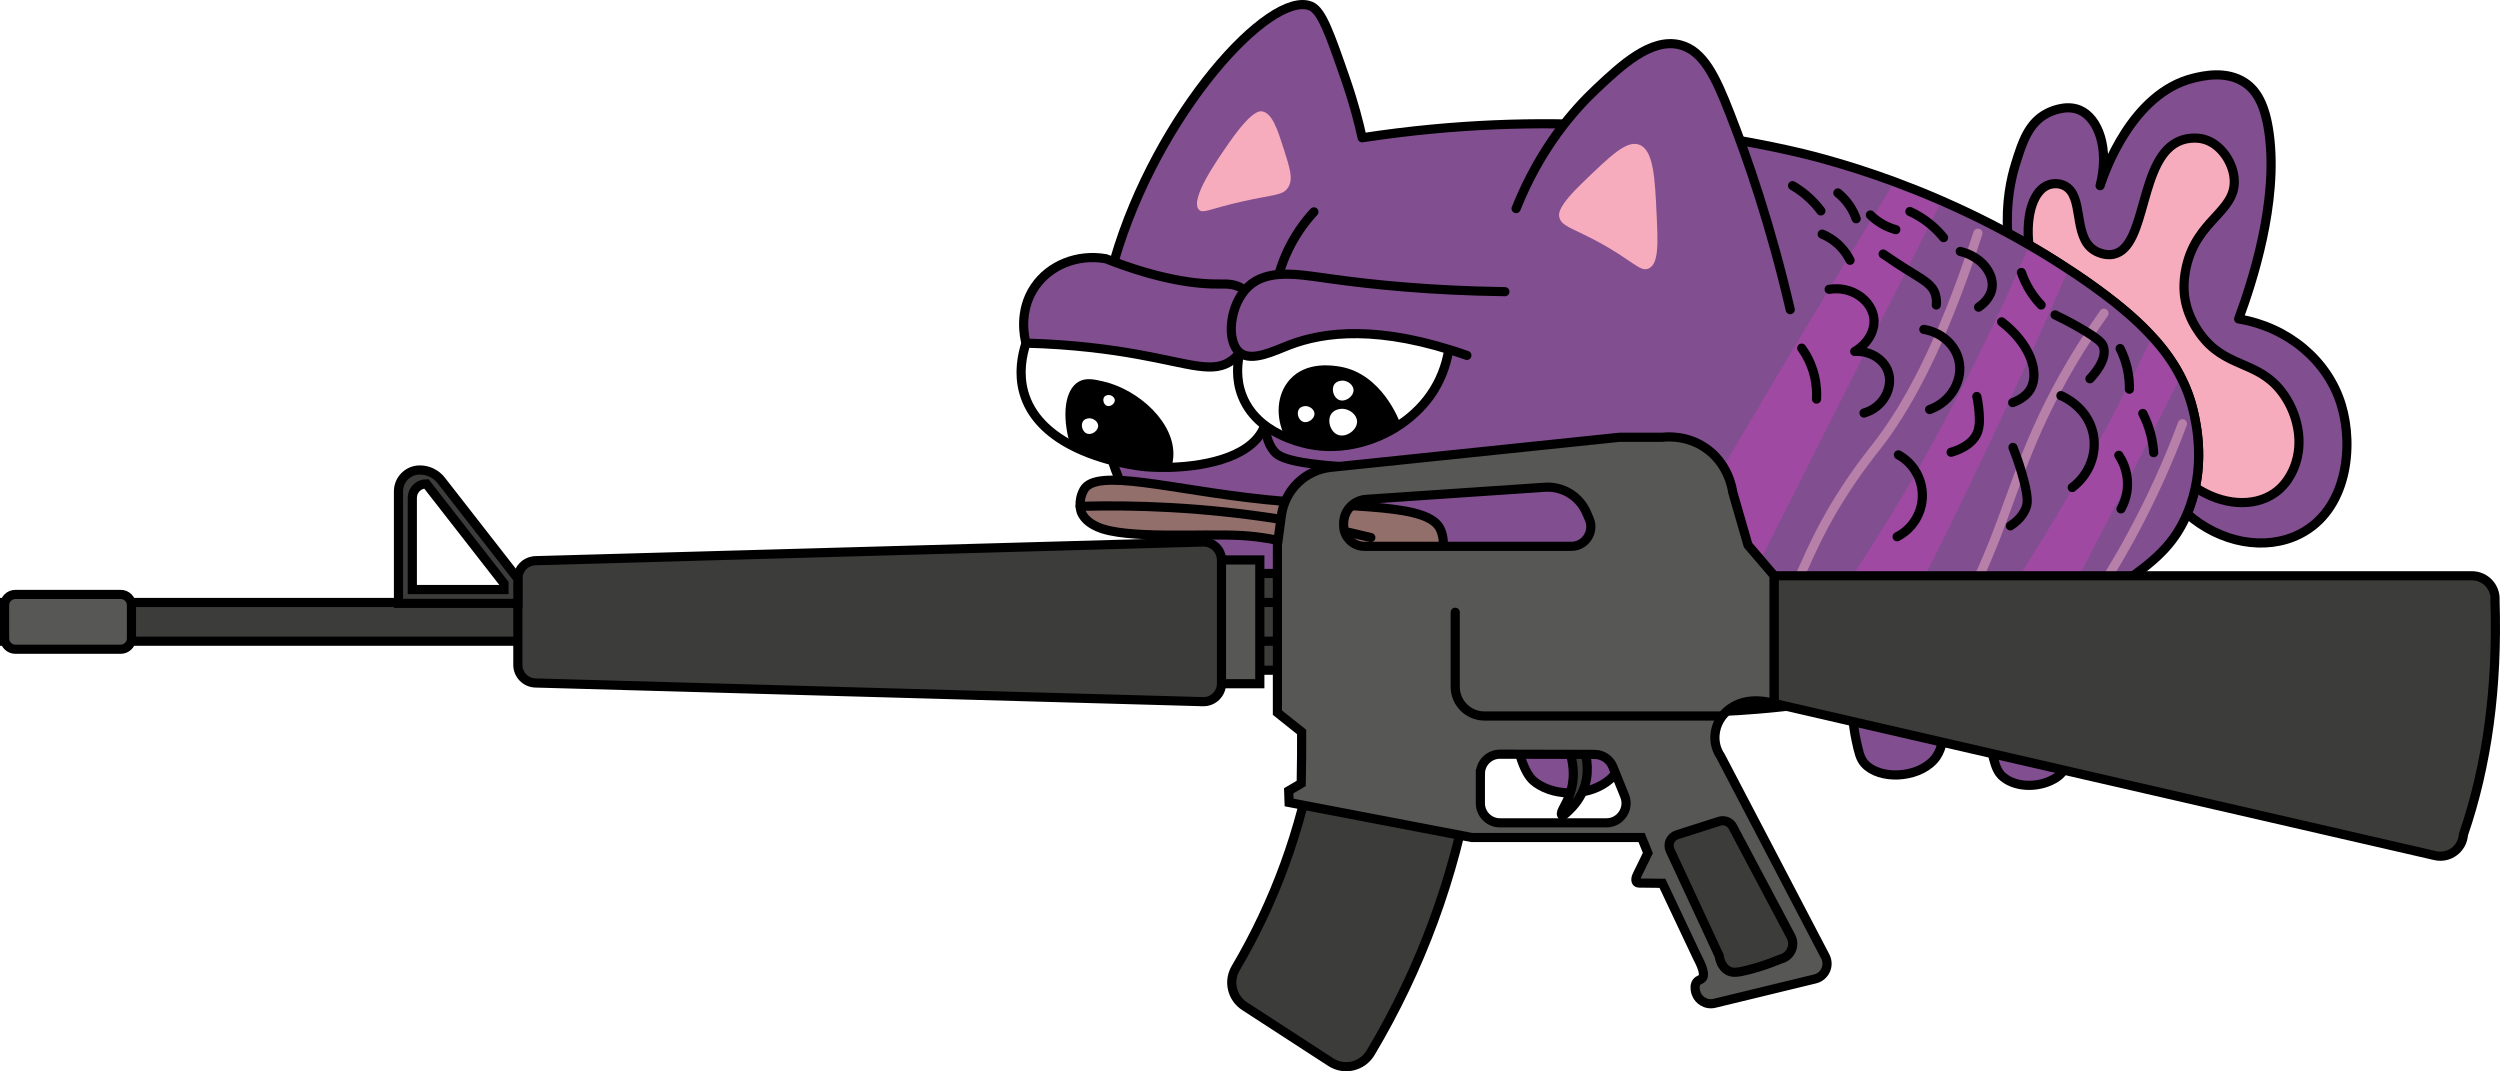 <?xml version="1.0" encoding="utf-8"?>
<!-- Generator: Adobe Illustrator 27.6.1, SVG Export Plug-In . SVG Version: 6.00 Build 0)  -->
<svg version="1.1" xmlns="http://www.w3.org/2000/svg" xmlns:xlink="http://www.w3.org/1999/xlink" x="0px" y="0px"
	 viewBox="0 0 272.791 116.893" style="enable-background:new 0 0 272.791 116.893;" xml:space="preserve">
<style type="text/css">
	.st0{fill:#814E90;stroke:#000000;stroke-linecap:round;stroke-linejoin:round;stroke-miterlimit:10;}
	.st1{fill:#FFFFFF;stroke:#000000;stroke-miterlimit:10;}
	.st2{fill:#FFFFFF;}
	.st3{fill:none;stroke:#000000;stroke-linecap:round;stroke-linejoin:round;stroke-miterlimit:10;}
	.st4{fill:#926F6B;stroke:#000000;stroke-linecap:round;stroke-linejoin:round;stroke-miterlimit:10;}
	.st5{fill:#1D0235;}
	.st6{fill:#E1DECB;}
	.st7{fill:#80386A;}
	.st8{fill:#3D0B30;}
	.st9{fill:#3B071E;}
	.st10{fill:#010103;}
	.st11{fill:#D94C90;}
	.st12{fill:#771F45;}
	.st13{fill:#19122B;stroke:#000000;stroke-linecap:round;stroke-linejoin:round;stroke-miterlimit:10;}
	.st14{fill:#3A2E59;stroke:#000000;stroke-linecap:round;stroke-linejoin:round;stroke-miterlimit:10;}
	.st15{fill:#E1DECB;stroke:#000000;stroke-linecap:round;stroke-linejoin:round;stroke-miterlimit:10;}
	.st16{fill:#3B071E;stroke:#000000;stroke-linecap:round;stroke-linejoin:round;stroke-miterlimit:10;}
	.st17{fill:#3C3C3B;stroke:#000000;stroke-miterlimit:10;}
	.st18{fill:#575756;stroke:#000000;stroke-miterlimit:10;}
	.st19{fill:#EEEEEE;stroke:#000000;stroke-miterlimit:10;}
	.st20{fill:#EEEEEE;stroke:#000000;stroke-linecap:round;stroke-linejoin:round;stroke-miterlimit:10;}
	.st21{fill:#CA2432;}
	.st22{fill:#871026;}
	.st23{fill:#FCC5BE;}
	.st24{fill:#F6ACBD;stroke:#000000;stroke-linecap:round;stroke-linejoin:round;stroke-miterlimit:10;}
	.st25{fill:#9F49A2;}
	.st26{fill:none;stroke:#B780A8;stroke-linecap:round;stroke-linejoin:round;stroke-miterlimit:10;}
	.st27{fill:#F6ACBD;}
	.st28{fill:#9789A3;stroke:#000000;stroke-linecap:round;stroke-linejoin:round;stroke-miterlimit:10;}
	.st29{fill:url(#SVGID_1_);stroke:#000000;stroke-linecap:round;stroke-linejoin:round;stroke-miterlimit:10;}
	.st30{fill:url(#SVGID_00000117651946087468120200000013298775375857905058_);}
	.st31{fill:url(#SVGID_00000048471337126050733680000018111334744332498589_);}
	.st32{fill:url(#SVGID_00000003086691862452441060000001149773451670949549_);}
	.st33{fill:url(#SVGID_00000139293518261583224320000016102808349937578409_);}
	.st34{fill:url(#SVGID_00000042695628572752431450000009013558654264985221_);}
	
		.st35{fill:url(#SVGID_00000136406900399879270880000002271624647932489606_);stroke:#000000;stroke-linecap:round;stroke-linejoin:round;stroke-miterlimit:10;}
	.st36{fill:url(#SVGID_00000095327000298492846620000016191531693057555873_);}
	.st37{fill:url(#SVGID_00000078035995185645375020000006963379712809909948_);}
	.st38{fill:url(#SVGID_00000106842729761320235280000011147780466690959807_);}
	.st39{fill:url(#SVGID_00000108289001451217125460000003725248907822054318_);}
	.st40{fill:url(#SVGID_00000008116072245043921960000016383919895021713053_);}
	
		.st41{fill:url(#SVGID_00000129194603666465605860000005994374914671038884_);stroke:#000000;stroke-linecap:round;stroke-linejoin:round;stroke-miterlimit:10;}
	.st42{fill:#0B0B0B;}
	.st43{fill:#010101;}
	.st44{fill:#151514;}
	.st45{fill:#1D1D1D;}
	.st46{fill:#1E1E1D;}
	.st47{fill:#141414;}
	.st48{fill:#0D0D0D;}
	.st49{fill:#3C3C3B;}
	.st50{fill:#333332;}
	.st51{fill:#292929;}
	.st52{fill:#242423;}
	.st53{fill:#0F0F0F;}
	.st54{fill:#323231;}
	.st55{fill:#4C4C4B;}
	.st56{fill:#4F4F4E;}
	.st57{fill:#363635;}
	.st58{fill:#575756;}
	.st59{fill:#0A0A0A;}
	.st60{fill:#101010;}
	.st61{fill:#0E0E0D;}
	.st62{fill:#545453;}
	.st63{fill:#393938;}
	.st64{fill:#050505;}
	.st65{fill:#030303;}
	.st66{fill:#202020;}
	.st67{fill:#373736;}
	.st68{fill:#303030;}
	.st69{fill:#2D2D2C;}
	.st70{fill:#252525;}
	.st71{fill:#212121;}
	.st72{fill:#1C1C1B;}
	.st73{fill:#161616;}
	.st74{fill:#070707;}
	.st75{fill:#2F2F2F;}
	.st76{fill:#8F8F8F;}
	.st77{fill:#1A1A19;}
	.st78{fill:#707070;}
	.st79{fill:#080808;}
	.st80{fill:#171717;}
	.st81{fill:#1B1B1B;}
	.st82{fill:#5F5F5F;}
	.st83{fill:#1C111F;}
	.st84{fill:#814E90;}
	.st85{fill:#693F75;}
	.st86{fill:#5F396A;}
	.st87{fill:#563460;}
	.st88{fill:#7D4B8B;}
	.st89{fill:#744681;}
	.st90{fill:#4D2E55;}
	.st91{fill:#4D2E56;}
	.st92{fill:#804D8E;}
	.st93{fill:#492C52;}
	.st94{fill:#412749;}
	.st95{fill:#6E437B;}
	.st96{fill:#774885;}
	.st97{fill:#6C4179;}
	.st98{fill:#402647;}
	.st99{fill:#341F3A;}
	.st100{fill:#030103;}
	.st101{fill:#43284A;}
	.st102{fill:#6C4178;}
	.st103{fill:#080408;}
	.st104{fill:#4B2D53;}
	.st105{fill:#6E427B;}
	.st106{fill:#7F4D8E;}
	.st107{fill:#392340;}
	.st108{fill:#565656;}
	.st109{fill:#673E73;}
	.st110{fill:#3E2545;}
	.st111{fill:#241528;}
	.st112{fill:#0F0910;}
	.st113{fill:#150D18;}
	.st114{fill:#1A1A1A;}
	.st115{fill:#492C51;}
	.st116{fill:#130B15;}
	.st117{fill:#3C2443;}
	.st118{fill:#100A12;}
	.st119{fill:#613A6C;}
	.st120{fill:#28182D;}
	.st121{fill:#1A0F1D;}
	.st122{fill:#7C4B8A;}
	.st123{fill:#4F4F4F;}
	.st124{fill:#7A4988;}
	.st125{fill:#040205;}
	.st126{fill:#4C2E55;}
	.st127{fill:#54335E;}
	.st128{fill:#482B50;}
	.st129{fill:#44294C;}
	.st130{fill:#7A4A88;}
	.st131{fill:#070407;}
	.st132{fill:#794987;}
	.st133{fill:#09050A;}
	.st134{fill:#72457F;}
	.st135{fill:#180E1B;}
	.st136{fill:#140C16;}
	.st137{fill:#603A6B;}
	.st138{fill:#7C4A8A;}
	.st139{fill:#2D1B32;}
	.st140{fill:#51315A;}
	.st141{fill:#6F437C;}
	.st142{fill:#0A060B;}
	.st143{fill:#6B4178;}
	.st144{fill:#7F4C8D;}
	.st145{fill:#70437D;}
	.st146{fill:#120A14;}
	.st147{fill:#655C6D;}
	.st148{fill:#683F75;}
	.st149{fill:#150C18;}
	.st150{fill:#633C6F;}
	.st151{fill:#5C3766;}
	.st152{fill:#784987;}
	.st153{fill:#3A2341;}
	.st154{fill:#784886;}
	.st155{fill:#110A12;}
	.st156{fill:#0B060C;}
	.st157{fill:#724580;}
	.st158{fill:#2F1C35;}
	.st159{fill:#110A13;}
	.st160{fill:#583563;}
	.st161{fill:#321E38;}
	.st162{fill:#593663;}
	.st163{fill:#4C2D54;}
	.st164{fill:#232323;}
	.st165{fill:#040305;}
	.st166{fill:#6D4279;}
	.st167{fill:#4A2D53;}
	.st168{fill:#573461;}
	.st169{fill:#764784;}
	.st170{fill:#52315C;}
	.st171{fill:#643C70;}
	.st172{fill:#010001;}
	.st173{fill:#8E8199;}
	.st174{fill:#160D19;}
	.st175{fill:#190F1C;}
	.st176{fill:#2E1C34;}
	.st177{fill:#1C1120;}
	.st178{fill:#5A3664;}
	.st179{fill:#1E1222;}
	.st180{fill:#5C3767;}
	.st181{fill:#7B4A89;}
	.st182{fill:#040204;}
	.st183{fill:#804D8F;}
	.st184{fill:#080409;}
	.st185{fill:#744682;}
	.st186{fill:#653D71;}
	.st187{fill:#5D3867;}
	.st188{fill:#503059;}
	.st189{fill:#9587A1;}
	.st190{fill:#1F1323;}
	.st191{fill:#7A4A89;}
	.st192{fill:#231527;}
	.st193{fill:#623B6D;}
	.st194{fill:#1F1222;}
	.st195{fill:#3D2544;}
	.st196{fill:#70447D;}
	.st197{fill:#734580;}
	.st198{fill:#241628;}
	.st199{fill:#42284A;}
	.st200{fill:#402747;}
	.st201{fill:#050205;}
	.st202{fill:#120B14;}
	.st203{fill:#311D36;}
	.st204{fill:#080509;}
	.st205{fill:#35203C;}
	.st206{fill:#653D70;}
	.st207{fill:#71447E;}
	.st208{fill:#28182C;}
	.st209{fill:#2C1B31;}
	.st210{fill:#6A3F76;}
	.st211{fill:#2C1A31;}
	.st212{fill:#0C070E;}
	.st213{fill:#412748;}
	.st214{fill:#211425;}
	.st215{fill:#683E74;}
	.st216{fill:#71447F;}
	.st217{fill:#583562;}
	.st218{fill:#1A101D;}
	.st219{fill:#54325E;}
	.st220{fill:#4E2F58;}
	.st221{fill:#7D4B8C;}
	.st222{fill:#593664;}
	.st223{fill:#7E4C8D;}
	.st224{fill:#663D72;}
	.st225{fill:#593563;}
	.st226{fill:#331F39;}
	.st227{fill:#754783;}
	.st228{fill:#36203C;}
	.st229{fill:#7E4C8C;}
	.st230{fill:#5B3765;}
	.st231{fill:#060306;}
	.st232{fill:#774784;}
	.st233{fill:#150C17;}
	.st234{fill:#050305;}
	.st235{fill:#9789A3;}
	.st236{fill:#877A92;}
	.st237{fill:#201323;}
	.st238{fill:#55335E;}
	.st239{fill:#623B6E;}
	.st240{fill:#734581;}
	.st241{fill:#3D2444;}
	.st242{fill:#55335F;}
	.st243{fill:#3B2342;}
	.st244{fill:#241629;}
	.st245{fill:#6D427A;}
	.st246{fill:#201324;}
	.st247{fill:#140C17;}
	.st248{fill:#1B101E;}
	.st249{fill:#151515;}
	.st250{fill:#4A2C53;}
	.st251{fill:#0D070E;}
	.st252{fill:#683F74;}
	.st253{fill:#2F1C34;}
	.st254{fill:#44294B;}
	.st255{fill:#0D080F;}
	.st256{fill:#070607;}
	.st257{fill:#060407;}
	.st258{fill:#784885;}
	.st259{fill:#3F2646;}
	.st260{fill:#5D3868;}
	.st261{fill:#251629;}
	.st262{fill:#53325C;}
	.st263{fill:#4F3058;}
	.st264{fill:#26172A;}
	.st265{fill:#311E37;}
	.st266{fill:#4B2D54;}
	.st267{fill:#27172B;}
	.st268{fill:#2E1B33;}
	.st269{fill:#100911;}
	.st270{fill:#1E1221;}
	.st271{fill:#070408;}
	.st272{fill:#38223F;}
	.st273{fill:#030203;}
	.st274{fill:#452A4D;}
	.st275{fill:#080609;}
	.st276{fill:#383838;}
	.st277{fill:#201D23;}
	.st278{fill:#301D36;}
	.st279{fill:#4F3059;}
	.st280{fill:#754682;}
	.st281{fill:#7B4A8A;}
	.st282{fill:#6B4077;}
	.st283{fill:#7B6F84;}
	.st284{fill:#0E080F;}
	.st285{fill:#38213E;}
	.st286{fill:#0E0810;}
	.st287{fill:#020102;}
	.st288{fill:#090809;}
	.st289{fill:#311D37;}
	.st290{fill:#0F0911;}
	.st291{fill:#525252;}
	.st292{fill:#CACACA;}
	.st293{fill:#27172C;}
	.st294{fill:#926F6B;}
	.st295{fill:#929292;}
	.st296{fill:#26172B;}
	.st297{fill:#DBDBDB;}
	.st298{fill:#050303;}
	.st299{fill:#5A5A5A;}
	.st300{fill:#693F76;}
	.st301{fill:#6A4077;}
	.st302{fill:#52315B;}
	.st303{fill:#6A4076;}
	.st304{fill:#3A2340;}
	.st305{fill:#633B6E;}
	.st306{fill:#664D4A;}
	.st307{fill:#9688A2;}
	.st308{fill:#36203D;}
	.st309{fill:#434343;}
	.st310{fill:#25162A;}
	.st311{fill:#846561;}
	.st312{fill:#E7E7E7;}
	.st313{fill:#29252C;}
	.st314{fill:#FDFDFD;}
	.st315{fill:#5D5D5D;}
	.st316{fill:#221526;}
	.st317{fill:#353535;}
	.st318{fill:#221426;}
	.st319{fill:#36213D;}
	.st320{fill:#7F615D;}
	.st321{fill:#BFBFBF;}
	.st322{fill:#6D5350;}
	.st323{fill:#644C49;}
	.st324{fill:#53325D;}
	.st325{fill:#B4B4B4;}
	.st326{fill:#131313;}
	.st327{fill:#191919;}
	.st328{fill:#343434;}
	.st329{fill:#FFCA53;}
	.st330{fill:#FFC649;}
	.st331{fill:#FFB920;}
	.st332{fill:#FFD883;}
	.st333{fill:#FFB003;}
	.st334{fill:#FFB613;}
	.st335{fill:#FFBD29;}
	.st336{fill:#FFB40F;}
	.st337{fill:#FFBC26;}
	.st338{fill:#FFB300;}
	.st339{fill:#FFB301;}
	.st340{fill:#FFB200;}
	.st341{fill:#FFB100;}
	.st342{fill:#FFC441;}
	.st343{fill:#FFB500;}
	.st344{fill:#FFB906;}
	.st345{fill:#FFB803;}
	.st346{fill:#FFB400;}
	.st347{fill:#FFC74A;}
	.st348{fill:#FFB000;}
	.st349{fill:#FFC648;}
	.st350{fill:#FFC136;}
	.st351{fill:#FFB600;}
	.st352{fill:#FFB801;}
	.st353{fill:#FFBF0B;}
	.st354{fill:#FFBA05;}
	.st355{fill:#FFD881;}
	.st356{fill:#FFB102;}
	.st357{fill:#FFCA54;}
	.st358{fill:#FFB715;}
	.st359{fill:#FFB900;}
	.st360{fill:#FFC50F;}
	.st361{fill:#FFC009;}
	.st362{fill:#FFCE60;}
	.st363{fill:#FFCC5A;}
	.st364{fill:#FFB208;}
	.st365{fill:#FFB410;}
	.st366{fill:#FFBB00;}
	.st367{fill:#FFCB16;}
	.st368{fill:#FFBA00;}
	.st369{fill:#FFBE00;}
	.st370{fill:#FFC002;}
	.st371{fill:#FFD21A;}
	.st372{fill:#FFBB23;}
	.st373{fill:#FFC000;}
	.st374{fill:#FFD116;}
	.st375{fill:#FFD81E;}
	.st376{fill:#FFAF00;}
	.st377{fill:#FFDE22;}
	.st378{fill:#FFD315;}
	.st379{fill:#FFC200;}
	.st380{fill:#FFC100;}
	.st381{fill:#FFBF00;}
	.st382{fill:#FFAD00;}
	.st383{fill:#FFBC00;}
	.st384{fill:#FFB700;}
	.st385{fill:#FFCC0E;}
	.st386{fill:#FFE327;}
	.st387{fill:#FFDB1F;}
	.st388{fill:#FFD61A;}
	.st389{fill:#FFD91D;}
	.st390{fill:#FFB41C;}
	.st391{fill:#FFAB00;}
	.st392{fill:#FFB800;}
	.st393{fill:#FFE62B;}
	.st394{fill:#FFE227;}
	.st395{fill:#FFDB1E;}
	.st396{fill:#FFC300;}
	.st397{fill:#FFA900;}
	.st398{fill:#FFEA2F;}
	.st399{fill:#FFDF23;}
	.st400{fill:#FFB31B;}
	.st401{fill:#FFA700;}
	.st402{fill:#FFDA1D;}
	.st403{fill:#FFED33;}
	.st404{fill:#FFC301;}
	.st405{fill:#FFA906;}
	.st406{fill:#FFA705;}
	.st407{fill:#FFA500;}
	.st408{fill:#FFDE21;}
	.st409{fill:#FFF136;}
	.st410{fill:#FFA300;}
	.st411{fill:#FFC400;}
	.st412{fill:#FFCA09;}
	.st413{fill:#FFF53B;}
	.st414{fill:#FFA100;}
	.st415{fill:#FFAE00;}
	.st416{fill:#FFF73E;}
	.st417{fill:#FFC45F;}
	.st418{fill:#FFA000;}
	.st419{fill:#FFC500;}
	.st420{fill:#FFFB41;}
	.st421{fill:#FFEB2E;}
	.st422{fill:#FFC601;}
	.st423{fill:#FFAB1F;}
	.st424{fill:#FF9D00;}
	.st425{fill:#FFA30E;}
	.st426{fill:#FFFE44;}
	.st427{fill:#FFF337;}
	.st428{fill:#FFF63B;}
	.st429{fill:#FFB53F;}
	.st430{fill:#FF9B00;}
	.st431{fill:#FFE223;}
	.st432{fill:#F8FF48;}
	.st433{fill:#FF9C03;}
	.st434{fill:#FFCB7B;}
	.st435{fill:#FF9900;}
	.st436{fill:#FFC46A;}
	.st437{fill:#FFC600;}
	.st438{fill:#FFC905;}
	.st439{fill:#F1FF4B;}
	.st440{fill:#FFFF45;}
	.st441{fill:#FFBD00;}
	.st442{fill:#FFB13C;}
	.st443{fill:#FF9800;}
	.st444{fill:#FFD28F;}
	.st445{fill:#FFC700;}
	.st446{fill:#EAFF4E;}
	.st447{fill:#EEFF4C;}
	.st448{fill:#FFCA04;}
	.st449{fill:#FF9600;}
	.st450{fill:#FFB954;}
	.st451{fill:#E2FF50;}
	.st452{fill:#FFC901;}
	.st453{fill:#E4FF4F;}
	.st454{fill:#FFF437;}
	.st455{fill:#FFC800;}
	.st456{fill:#FF9300;}
	.st457{fill:#DBFF53;}
	.st458{fill:#FFF83B;}
	.st459{fill:#FFCB04;}
	.st460{fill:#E9FF4D;}
	.st461{fill:#F3FF49;}
	.st462{fill:#FF9100;}
	.st463{fill:#FFC900;}
	.st464{fill:#D6FF55;}
	.st465{fill:#FFCB02;}
	.st466{fill:#FFE827;}
	.st467{fill:#FFC070;}
	.st468{fill:#FFA12A;}
	.st469{fill:#FF8E00;}
	.st470{fill:#FFCA00;}
	.st471{fill:#FFDD18;}
	.st472{fill:#CFFF58;}
	.st473{fill:#FF8F00;}
	.st474{fill:#FF8C00;}
	.st475{fill:#FFCB00;}
	.st476{fill:#FFD50D;}
	.st477{fill:#FFE21E;}
	.st478{fill:#CAFF5A;}
	.st479{fill:#CCFF58;}
	.st480{fill:#FFFE43;}
	.st481{fill:#FFAA00;}
	.st482{fill:#FF8900;}
	.st483{fill:#FFCD00;}
	.st484{fill:#FFE21B;}
	.st485{fill:#FFF838;}
	.st486{fill:#C2FF5C;}
	.st487{fill:#FF8700;}
	.st488{fill:#FF9A00;}
	.st489{fill:#FFCF00;}
	.st490{fill:#FFDD11;}
	.st491{fill:#BDFF5E;}
	.st492{fill:#FFCE00;}
	.st493{fill:#FF8F11;}
	.st494{fill:#FF8400;}
	.st495{fill:#BBFF5F;}
	.st496{fill:#FFD000;}
	.st497{fill:#FF8200;}
	.st498{fill:#FFEC26;}
	.st499{fill:#B6FF61;}
	.st500{fill:#FF8302;}
	.st501{fill:#FF7F00;}
	.st502{fill:#FFD400;}
	.st503{fill:#FF8A00;}
	.st504{fill:#D4FF52;}
	.st505{fill:#B1FF63;}
	.st506{fill:#E7FF49;}
	.st507{fill:#FF7D00;}
	.st508{fill:#FFD500;}
	.st509{fill:#CFFF54;}
	.st510{fill:#FFED23;}
	.st511{fill:#AFFF64;}
	.st512{fill:#FFE111;}
	.st513{fill:#FFC286;}
	.st514{fill:#FF8500;}
	.st515{fill:#FF8100;}
	.st516{fill:#FF9F44;}
	.st517{fill:#FF7B00;}
	.st518{fill:#FFD700;}
	.st519{fill:#FFD800;}
	.st520{fill:#FFAC00;}
	.st521{fill:#FF9000;}
	.st522{fill:#ADFF65;}
	.st523{fill:#FFF026;}
	.st524{fill:#FF9C3F;}
	.st525{fill:#FF7900;}
	.st526{fill:#FFD900;}
	.st527{fill:#AAFF66;}
	.st528{fill:#FFE513;}
	.st529{fill:#FF9331;}
	.st530{fill:#FF8B22;}
	.st531{fill:#FF7600;}
	.st532{fill:#FF7800;}
	.st533{fill:#FFD300;}
	.st534{fill:#FFDB00;}
	.st535{fill:#A8FF67;}
	.st536{fill:#FF7C00;}
	.st537{fill:#FFAC67;}
	.st538{fill:#FF7400;}
	.st539{fill:#FFDE00;}
	.st540{fill:#FFEF1F;}
	.st541{fill:#A9FF68;}
	.st542{fill:#FF7500;}
	.st543{fill:#FF7E17;}
	.st544{fill:#FF7200;}
	.st545{fill:#FFE000;}
	.st546{fill:#DDFF48;}
	.st547{fill:#FFFB2E;}
	.st548{fill:#E8FF42;}
	.st549{fill:#A6FF69;}
	.st550{fill:#B4FF62;}
	.st551{fill:#FF7000;}
	.st552{fill:#FFE400;}
	.st553{fill:#FFD200;}
	.st554{fill:#FF9645;}
	.st555{fill:#FF6D00;}
	.st556{fill:#FFA600;}
	.st557{fill:#FFAC6E;}
	.st558{fill:#FFA25D;}
	.st559{fill:#FF730A;}
	.st560{fill:#FFE900;}
	.st561{fill:#C6FF53;}
	.st562{fill:#A4FF6A;}
	.st563{fill:#FF760E;}
	.st564{fill:#FF9C00;}
	.st565{fill:#FFAA51;}
	.st566{fill:#FF6C00;}
	.st567{fill:#FF8000;}
	.st568{fill:#FFEB00;}
	.st569{fill:#FFEC00;}
	.st570{fill:#F2FF34;}
	.st571{fill:#FF7700;}
	.st572{fill:#FF7B09;}
	.st573{fill:#FF6A00;}
	.st574{fill:#FF6E08;}
	.st575{fill:#FF8600;}
	.st576{fill:#D2FF49;}
	.st577{fill:#FFF207;}
	.st578{fill:#FFEA00;}
	.st579{fill:#FF6800;}
	.st580{fill:#FFA15F;}
	.st581{fill:#FF7F28;}
	.st582{fill:#FFDF00;}
	.st583{fill:#FF6900;}
	.st584{fill:#FF7B24;}
	.st585{fill:#FF6500;}
	.st586{fill:#FFCC00;}
	.st587{fill:#FF7315;}
	.st588{fill:#FF6F00;}
	.st589{fill:#FF6E00;}
	.st590{fill:#FF5B04;}
	.st591{fill:#FF6400;}
	.st592{fill:#FF9700;}
	.st593{fill:#FF7116;}
	.st594{fill:#FF6200;}
	.st595{fill:#FF7925;}
	.st596{fill:#FF6E14;}
	.st597{fill:#FF9500;}
	.st598{fill:#FF9F00;}
	.st599{fill:#FF8846;}
	.st600{fill:#FFC74D;}
	.st601{fill:#FF6000;}
	.st602{fill:#FFD600;}
	.st603{fill:#FF6100;}
	.st604{fill:#FFE800;}
	.st605{fill:#FFA400;}
	.st606{fill:#FF5E00;}
	.st607{fill:#FF8800;}
	.st608{fill:#FFA800;}
	.st609{fill:#FF6A12;}
	.st610{fill:#FFDA00;}
	.st611{fill:#FF670E;}
	.st612{fill:#FF6C16;}
	.st613{fill:#FF8B00;}
	.st614{fill:#FF5C00;}
	.st615{fill:#FFE700;}
	.st616{fill:#FF6610;}
	.st617{fill:#FF7A00;}
	.st618{fill:#FF640E;}
	.st619{fill:#FF5B00;}
	.st620{fill:#FFD100;}
	.st621{fill:#FFE500;}
	.st622{fill:#FFAA7B;}
	.st623{fill:#FFA16D;}
	.st624{fill:#FF5900;}
	.st625{fill:#FF7327;}
	.st626{fill:#FFE600;}
	.st627{fill:#FFE200;}
	.st628{fill:#FF7930;}
	.st629{fill:#FF5800;}
	.st630{fill:#FF5700;}
	.st631{fill:#FF691A;}
	.st632{fill:#FF8A4C;}
	.st633{fill:#FF7C37;}
	.st634{fill:#FF4D00;}
	.st635{fill:#FF5600;}
	.st636{fill:#FF5500;}
	.st637{fill:#FF5300;}
	.st638{fill:#FF5C0D;}
	.st639{fill:#FF5403;}
	.st640{fill:#FF5200;}
	.st641{fill:#FFBD4D;}
	.st642{fill:#FF9E70;}
	.st643{fill:#FF5000;}
	.st644{fill:#FF5400;}
	.st645{fill:#FFE300;}
	.st646{fill:#FF5A0D;}
	.st647{fill:#FFB456;}
	.st648{fill:#FF4F00;}
	.st649{fill:#FF9A31;}
	.st650{fill:#FF9223;}
	.st651{fill:#FF4E00;}
	.st652{fill:#FF6300;}
	.st653{fill:#FF7300;}
	.st654{fill:#FFA255;}
	.st655{fill:#FF6623;}
	.st656{fill:#FF6E2E;}
	.st657{fill:#FF6700;}
	.st658{fill:#FF621F;}
	.st659{fill:#FF4C00;}
	.st660{fill:#FF4B00;}
	.st661{fill:#FF9F21;}
	.st662{fill:#FFA22A;}
	.st663{fill:#FF4A00;}
	.st664{fill:#FF956B;}
	.st665{fill:#FF6805;}
	.st666{fill:#FF6600;}
	.st667{fill:#FF4900;}
	.st668{fill:#FF5B19;}
	.st669{fill:#FFFEFE;}
	.st670{fill:#FFC84C;}
	.st671{fill:#FFDC8F;}
	.st672{fill:#FFBB09;}
	.st673{fill:#FFB001;}
	.st674{fill:#FFFCF6;}
	.st675{fill:#FFB313;}
	.st676{fill:#FFDC63;}
	.st677{fill:#FFC451;}
	.st678{fill:#FFAA0B;}
	.st679{fill:#FFD052;}
	.st680{fill:#FFD314;}
	.st681{fill:#FFA200;}
	.st682{fill:#FFE304;}
	.st683{fill:#FFEE24;}
	.st684{fill:#FFB234;}
	.st685{fill:#FFD371;}
	.st686{fill:#FFDCA6;}
	.st687{fill:#FFCC19;}
	.st688{fill:#FFBC56;}
	.st689{fill:#FFCD81;}
	.st690{fill:#FFD98B;}
	.st691{fill:#FFCB19;}
	.st692{fill:#FFB652;}
	.st693{fill:#FF9E1A;}
	.st694{fill:#FFE9C0;}
	.st695{fill:#FFFE00;}
	.st696{fill:#FFF800;}
	.st697{fill:#FFAF48;}
	.st698{fill:#FFF700;}
	.st699{fill:#FFFD00;}
	.st700{fill:#FFF0D6;}
	.st701{fill:#FFFEBA;}
	.st702{fill:#FFFEB5;}
	.st703{fill:#FFF5E9;}
	.st704{fill:#FF8D00;}
	.st705{fill:#FFFF00;}
	.st706{fill:#FFB12F;}
	.st707{fill:#FFFC00;}
	.st708{fill:#FFFB0B;}
	.st709{fill:#FFF600;}
	.st710{fill:#FFD07F;}
	.st711{fill:#FFD492;}
	.st712{fill:#FFFEF0;}
	.st713{fill:#FFFB00;}
	.st714{fill:#FFF900;}
	.st715{fill:#FFFA00;}
	.st716{fill:#FFF500;}
	.st717{fill:#FFA540;}
	.st718{fill:#FFFEF5;}
	.st719{fill:#FF9220;}
	.st720{fill:#FFA415;}
	.st721{fill:#FFFCC3;}
	.st722{fill:#FFF000;}
	.st723{fill:#FF9E3D;}
	.st724{fill:#FF9400;}
	.st725{fill:#FFEA21;}
	.st726{fill:#FFF200;}
	.st727{fill:#FFCC81;}
	.st728{fill:#FF9F1C;}
	.st729{fill:#FFF400;}
	.st730{fill:#FFEF00;}
	.st731{fill:#FF8A04;}
	.st732{fill:#FF8300;}
	.st733{fill:#FFF300;}
	.st734{fill:#FFE303;}
	.st735{fill:#FF5F00;}
	.st736{fill:#FF8304;}
	.st737{fill:#FFFAA9;}
	.st738{fill:#FFE840;}
	.st739{fill:#FFF100;}
	.st740{fill:#FFEE00;}
	.st741{fill:#FF7100;}
	.st742{fill:#FF7601;}
	.st743{fill:#FFDC00;}
	.st744{fill:#FF6B00;}
	.st745{fill:#FFE100;}
	.st746{fill:#FFA25C;}
	.st747{fill:#FFED00;}
	.st748{fill:#FF7E22;}
	.st749{fill:#FFD98E;}
	.st750{fill:#FF7002;}
	.st751{fill:#FFD088;}
	.st752{fill:#FF7B25;}
	.st753{fill:#FF7A28;}
	.st754{fill:#FF9011;}
	.st755{fill:#FFEAC2;}
	.st756{fill:#FFAE7A;}
	.st757{fill:#FF5D00;}
	.st758{fill:#FFC46D;}
	.st759{fill:#FF5A00;}
	.st760{fill:#FF6806;}
	.st761{fill:#FF5100;}
	.st762{fill:#FF5306;}
	.st763{fill:#FF5D1B;}
	.st764{fill:#8A6965;}
	.st765{fill:#020101;}
	.st766{fill:#1D0A16;}
	.st767{fill:#916E6A;}
	.st768{fill:#2D0F21;}
	.st769{fill:#280E1E;}
	.st770{fill:#240C1B;}
	.st771{fill:#483735;}
	.st772{fill:#331226;}
	.st773{fill:#2F1023;}
	.st774{fill:#2B0F20;}
	.st775{fill:#020001;}
	.st776{fill:#1D1615;}
	.st777{fill:#100C0C;}
	.st778{fill:#461834;}
	.st779{fill:#401630;}
	.st780{fill:#3C152D;}
	.st781{fill:#381329;}
	.st782{fill:#220B19;}
	.st783{fill:#584340;}
	.st784{fill:#7F605D;}
	.st785{fill:#4D1B39;}
	.st786{fill:#471935;}
	.st787{fill:#431731;}
	.st788{fill:#3E162E;}
	.st789{fill:#3A142B;}
	.st790{fill:#341227;}
	.st791{fill:#581F41;}
	.st792{fill:#531D3E;}
	.st793{fill:#4E1B3A;}
	.st794{fill:#491A36;}
	.st795{fill:#451833;}
	.st796{fill:#411730;}
	.st797{fill:#3B152C;}
	.st798{fill:#632249;}
	.st799{fill:#5E2146;}
	.st800{fill:#5A1F43;}
	.st801{fill:#541D3F;}
	.st802{fill:#501C3B;}
	.st803{fill:#4C1A38;}
	.st804{fill:#421731;}
	.st805{fill:#6B2650;}
	.st806{fill:#67244D;}
	.st807{fill:#632349;}
	.st808{fill:#5D2145;}
	.st809{fill:#591F42;}
	.st810{fill:#551E3F;}
	.st811{fill:#501C3C;}
	.st812{fill:#4B1A37;}
	.st813{fill:#762958;}
	.st814{fill:#722855;}
	.st815{fill:#6E2652;}
	.st816{fill:#6A254E;}
	.st817{fill:#64234A;}
	.st818{fill:#5F2147;}
	.st819{fill:#5B2044;}
	.st820{fill:#571E40;}
	.st821{fill:#511C3C;}
	.st822{fill:#4B3937;}
	.st823{fill:#7D2C5D;}
	.st824{fill:#792A5A;}
	.st825{fill:#742957;}
	.st826{fill:#702753;}
	.st827{fill:#6A254F;}
	.st828{fill:#66244C;}
	.st829{fill:#622249;}
	.st830{fill:#5E2145;}
	.st831{fill:#2B201F;}
	.st832{fill:#893066;}
	.st833{fill:#842E62;}
	.st834{fill:#7F2D5F;}
	.st835{fill:#7B2B5B;}
	.st836{fill:#772A58;}
	.st837{fill:#712854;}
	.st838{fill:#6D2651;}
	.st839{fill:#68254E;}
	.st840{fill:#120E0D;}
	.st841{fill:#92336D;}
	.st842{fill:#8D3168;}
	.st843{fill:#883065;}
	.st844{fill:#802D5F;}
	.st845{fill:#7A2B5B;}
	.st846{fill:#762957;}
	.st847{fill:#1B1414;}
	.st848{fill:#993672;}
	.st849{fill:#93346D;}
	.st850{fill:#8F326A;}
	.st851{fill:#8B3167;}
	.st852{fill:#862F64;}
	.st853{fill:#812D60;}
	.st854{fill:#7C2C5C;}
	.st855{fill:#782A59;}
	.st856{fill:#742856;}
	.st857{fill:#322624;}
	.st858{fill:#130F0E;}
	.st859{fill:#9A3672;}
	.st860{fill:#96346F;}
	.st861{fill:#91336C;}
	.st862{fill:#8D3169;}
	.st863{fill:#872F64;}
	.st864{fill:#832E61;}
	.st865{fill:#7F2C5E;}
	.st866{fill:#752957;}
	.st867{fill:#0E0A0A;}
	.st868{fill:#2D2221;}
	.st869{fill:#0A0307;}
	.st870{fill:#3F162F;}
	.st871{fill:#8B6966;}
	.st872{fill:#56413F;}
	.st873{fill:#0D0C0C;}
	.st874{fill:#2E2321;}
	.st875{fill:#110D0D;}
	.st876{fill:#372A28;}
	.st877{fill:#886763;}
	.st878{fill:#EEEEEE;}
	.st879{fill:#CC2E3B;}
	.st880{fill:#983346;}
	.st881{fill:#DD757E;}
	.st882{fill:#575757;}
	.st883{fill:#CE3440;}
	.st884{fill:#7E7E7E;}
	.st885{fill:#DFDFDF;}
	.st886{fill:#B7707E;}
	.st887{fill:#C42230;}
	.st888{fill:#CF3440;}
	.st889{fill:#555555;}
	.st890{fill:#D03D4A;}
	.st891{fill:#F09F9D;}
	.st892{fill:#EDEDED;}
	.st893{fill:#981529;}
	.st894{fill:#CB2735;}
	.st895{fill:#EAA9AE;}
	.st896{fill:#8D8D8D;}
	.st897{fill:#B91F2F;}
	.st898{fill:#DA5B62;}
	.st899{fill:#CD323F;}
	.st900{fill:#A9A9A9;}
	.st901{fill:#991529;}
	.st902{fill:#4A4A4A;}
	.st903{fill:#973043;}
	.st904{fill:#BD202F;}
	.st905{fill:#0C0C0C;}
	.st906{fill:#912539;}
	.st907{fill:#C92331;}
	.st908{fill:#C22130;}
	.st909{fill:#1C1C1C;}
	.st910{fill:#F8F8F8;}
	.st911{fill:#B97582;}
	.st912{fill:#8E1227;}
	.st913{fill:#A6192B;}
	.st914{fill:#B31D2D;}
	.st915{fill:#C45C69;}
	.st916{fill:#E08289;}
	.st917{fill:#373737;}
	.st918{fill:#A0A0A0;}
	.st919{fill:#E9E9E9;}
	.st920{fill:#959595;}
	.st921{fill:#D75E69;}
	.st922{fill:#414141;}
	.st923{fill:#6F6F6F;}
	.st924{fill:#242424;}
	.st925{fill:#BABABA;}
	.st926{fill:#8B8B8B;}
	.st927{fill:#505050;}
	.st928{fill:#606060;}
	.st929{fill:#222222;}
	.st930{fill:#909090;}
	.st931{fill:#29182E;}
	.st932{fill:#B5B5B5;}
	.st933{fill:#E4E4E4;}
	.st934{fill:#888888;}
	.st935{fill:#C0C0C0;}
	.st936{fill:#C6C6C6;}
	.st937{fill:#29192E;}
	.st938{fill:#DADADA;}
	.st939{fill:#C3C3C3;}
	.st940{fill:#9B9B9B;}
	.st941{fill:#060507;}
	.st942{fill:#3D2545;}
	.st943{fill:#060307;}
	.st944{fill:#020202;}
	.st945{fill:#090909;}
	.st946{fill:#A6A6A6;}
	.st947{fill:#D9626C;}
	.st948{fill:#E49299;}
	.st949{fill:#404040;}
	.st950{fill:#A3A3A3;}
	.st951{fill:#E38C93;}
	.st952{fill:#D24753;}
	.st953{fill:#444444;}
	.st954{fill:#472B4F;}
	.st955{fill:#794988;}
	.st956{fill:#D75A65;}
	.st957{fill:#3A0A0E;}
	.st958{fill:#170E1A;}
	.st959{fill:#754683;}
	.st960{fill:#FDDCD8;}
	.st961{fill:#F6B2AE;}
	.st962{fill:#301C35;}
	.st963{fill:#51315B;}
	.st964{fill:#CB2936;}
	.st965{fill:#CA2533;}
	.st966{fill:#9B1529;}
	.st967{fill:#462A4F;}
	.st968{fill:#E27478;}
	.st969{fill:#35203B;}
	.st970{fill:#CD303E;}
	.st971{fill:#9B1629;}
	.st972{fill:#901227;}
	.st973{fill:#CA2735;}
	.st974{fill:#794986;}
	.st975{fill:#160D18;}
	.st976{fill:#E16F73;}
	.st977{fill:#CD313D;}
	.st978{fill:#A54B5C;}
	.st979{fill:#2B1A30;}
	.st980{fill:#170D19;}
	.st981{fill:#170E19;}
	.st982{fill:#B71E2E;}
	.st983{fill:#AD5C6B;}
	.st984{fill:#8F1E32;}
	.st985{fill:#9F172A;}
	.st986{fill:#AA1A2B;}
	.st987{fill:#A8192C;}
	.st988{fill:#331E39;}
	.st989{fill:#B61E2E;}
	.st990{fill:#B36977;}
	.st991{fill:#931328;}
	.st992{fill:#C72331;}
	.st993{fill:#A2182A;}
	.st994{fill:#C02130;}
	.st995{fill:#CC9AA4;}
	.st996{fill:#BC7B87;}
	.st997{fill:#4F2F58;}
	.st998{fill:#080608;}
	.st999{fill:#0E0E0E;}
	.st1000{fill:#6C6C6C;}
	.st1001{fill:#0C070D;}
	.st1002{fill:#484848;}
	.st1003{fill:#121212;}
	.st1004{fill:#E5949B;}
	.st1005{fill:#D5535E;}
	.st1006{fill:#921A24;}
	.st1007{fill:#272727;}
	.st1008{fill:#8E1E32;}
	.st1009{fill:#787878;}
	.st1010{fill:#B46A77;}
	.st1011{fill:#A0172A;}
	.st1012{fill:#8A1126;}
	.st1013{fill:#AF1C2D;}
	.st1014{fill:#848484;}
	.st1015{fill:#9E162A;}
	.st1016{fill:#EE9A98;}
	.st1017{fill:#F9F9F9;}
	.st1018{fill:#D23E49;}
	.st1019{fill:#F0A19F;}
	.st1020{fill:#896864;}
	.st1021{fill:#D13D47;}
	.st1022{fill:#060504;}
	.st1023{fill:#F6F6F6;}
	.st1024{fill:#DF6A6F;}
	.st1025{fill:#0A050B;}
	.st1026{fill:#EA9A9C;}
	.st1027{fill:#FDEAE7;}
	.st1028{fill:#89152B;}
	.st1029{fill:#DD6166;}
	.st1030{fill:#FDEAE8;}
	.st1031{fill:#951428;}
	.st1032{fill:#D9646E;}
	.st1033{fill:#313131;}
	.st1034{fill:#37213E;}
	.st1035{fill:#A4727E;}
	.st1036{fill:#F5ABBC;}
	.st1037{fill:#36262A;}
	.st1038{fill:#DD9AA9;}
	.st1039{fill:#2B1E21;}
	.st1040{fill:#9A6B76;}
	.st1041{fill:#050405;}
	.st1042{fill:#B47E8A;}
	.st1043{fill:#392240;}
	.st1044{fill:#5E3869;}
	.st1045{fill:#442F34;}
	.st1046{fill:#E8A2B2;}
	.st1047{fill:#3A282C;}
	.st1048{fill:#3F2C30;}
	.st1049{fill:#0F0B0C;}
	.st1050{fill:#402D31;}
	.st1051{fill:#BB838F;}
	.st1052{fill:#A16B9E;}
	.st1053{fill:#956098;}
	.st1054{fill:#8B5794;}
	.st1055{fill:#A06B9D;}
	.st1056{fill:#341F39;}
	.st1057{fill:#864B91;}
	.st1058{fill:#8A5694;}
	.st1059{fill:#9B669C;}
	.st1060{fill:#884C94;}
	.st1061{fill:#6A306C;}
	.st1062{fill:#8C4B97;}
	.st1063{fill:#B27BA6;}
	.st1064{fill:#140E0F;}
	.st1065{fill:#F1A8B9;}
	.st1066{fill:#9D49A1;}
	.st1067{fill:#824D90;}
	.st1068{fill:#5A3665;}
	.st1069{fill:#8F5B96;}
	.st1070{fill:#814D90;}
	.st1071{fill:#6D4179;}
	.st1072{fill:#AD77A3;}
	.st1073{fill:#723C7A;}
	.st1074{fill:#854D92;}
	.st1075{fill:#B37DA6;}
	.st1076{fill:#9E49A1;}
	.st1077{fill:#8C4B96;}
	.st1078{fill:#935E98;}
	.st1079{fill:#9E699C;}
	.st1080{fill:#331734;}
	.st1081{fill:#9C49A0;}
	.st1082{fill:#9B49A0;}
	.st1083{fill:#853D87;}
	.st1084{fill:#915C97;}
	.st1085{fill:#9A499F;}
	.st1086{fill:#99649A;}
	.st1087{fill:#98649A;}
	.st1088{fill:#844D91;}
	.st1089{fill:#070307;}
	.st1090{fill:#864C93;}
	.st1091{fill:#B079A4;}
	.st1092{fill:#855292;}
	.st1093{fill:#AF79A4;}
	.st1094{fill:#895593;}
	.st1095{fill:#824F90;}
	.st1096{fill:#AF78A4;}
	.st1097{fill:#AA74A2;}
	.st1098{fill:#864D93;}
	.st1099{fill:#9E48A1;}
	.st1100{fill:#98469B;}
	.st1101{fill:#824D91;}
	.st1102{fill:#8E4B98;}
	.st1103{fill:#956099;}
	.st1104{fill:#834D91;}
	.st1105{fill:#B37CA6;}
	.st1106{fill:#9C479F;}
	.st1107{fill:#9B499F;}
	.st1108{fill:#B47DA6;}
	.st1109{fill:#301631;}
	.st1110{fill:#251126;}
	.st1111{fill:#AD76A3;}
	.st1112{fill:#AB75A2;}
	.st1113{fill:#040304;}
	.st1114{fill:#9D49A0;}
	.st1115{fill:#9C679C;}
	.st1116{fill:#905C97;}
	.st1117{fill:#8D4B97;}
	.st1118{fill:#8B4B95;}
	.st1119{fill:#885492;}
	.st1120{fill:#D18EAE;}
	.st1121{fill:#885392;}
	.st1122{fill:#975F98;}
	.st1123{fill:#965F98;}
	.st1124{fill:#734681;}
	.st1125{fill:#D3D3D3;}
	.st1126{fill:#654D4A;}
	.st1127{fill:#545454;}
	.st1128{fill:#674E4B;}
	.st1129{fill:#2D1B33;}
	.st1130{fill:#F0F0F0;}
	.st1131{fill:#5E3969;}
	.st1132{fill:#3B3B3B;}
	.st1133{fill:#878787;}
	.st1134{fill:#3E2546;}
	.st1135{fill:#C887AB;}
	.st1136{fill:#FBFBFB;}
	.st1137{fill:#835091;}
	.st1138{fill:#E9A1B8;}
	.st1139{fill:#856561;}
	.st1140{fill:#9E9E9E;}
	.st1141{fill:#DCDCDC;}
	.st1142{fill:#818181;}
	.st1143{fill:#6B6B6B;}
	.st1144{fill:#D4D4D4;}
	.st1145{fill:#A1A1A1;}
	.st1146{fill:#969696;}
	.st1147{fill:#2B2B2B;}
	.st1148{fill:#43284B;}
	.st1149{fill:#3E2646;}
	.st1150{fill:#422749;}
	.st1151{fill:#472A4F;}
	.st1152{fill:#5C3867;}
	.st1153{fill:#39223F;}
	.st1154{fill:#4D4D4D;}
	.st1155{fill:#563360;}
	.st1156{fill:#633C6E;}
	.st1157{fill:#0B070C;}
	.st1158{fill:#38223E;}
	.st1159{fill:#402748;}
	.st1160{fill:#44294D;}
	.st1161{fill:#3B2442;}
	.st1162{fill:#72447F;}
	.st1163{fill:#535353;}
	.st1164{fill:#4D2F57;}
	.st1165{fill:#3F2647;}
	.st1166{fill:#784986;}
	.st1167{fill:#4E2F57;}
	.st1168{fill:#060506;}
	.st1169{fill:#663E72;}
	.st1170{fill:#301D35;}
	.st1171{fill:#1D1120;}
	.st1172{fill:#262626;}
	.st1173{fill:#181818;}
	.st1174{fill:#4A2C52;}
	.st1175{fill:#F5F5F5;}
	.st1176{fill:#949494;}
	.st1177{fill:#C9C9C9;}
	.st1178{fill:#603A6C;}
	.st1179{fill:#E1E1E1;}
	.st1180{fill:#1F1F1F;}
	.st1181{fill:#643D70;}
	.st1182{fill:#FEFEFE;}
	.st1183{fill:#3C2444;}
	.st1184{fill:#29182D;}
	.st1185{fill:#50305A;}
	.st1186{fill:#5C5C5C;}
	.st1187{fill:#585858;}
	.st1188{fill:#3A2240;}
	.st1189{fill:#B6B6B6;}
	.st1190{fill:#0C0B0D;}
	.st1191{fill:#3C2442;}
	.st1192{fill:#111111;}
	.st1193{fill:#FCFCFC;}
	.st1194{fill:#876662;}
	.st1195{fill:#AFAFAF;}
	.st1196{fill:#E2E2E2;}
	.st1197{fill:#080708;}
	.st1198{fill:#120209;}
	.st1199{fill:#34061A;}
	.st1200{fill:#1B030E;}
	.st1201{fill:#2C2C2C;}
	.st1202{fill:#110C1E;}
	.st1203{fill:#010102;}
	.st1204{fill:#0A0711;}
	.st1205{fill:#120D20;}
	.st1206{fill:#0B0A0B;}
	.st1207{fill:#140E22;}
	.st1208{fill:#0C0916;}
	.st1209{fill:#0A0712;}
	.st1210{fill:#060606;}
	.st1211{fill:#161026;}
	.st1212{fill:#39061D;}
	.st1213{fill:#38061C;}
	.st1214{fill:#36061B;}
	.st1215{fill:#130E21;}
	.st1216{fill:#161027;}
	.st1217{fill:#18112A;}
	.st1218{fill:#181129;}
	.st1219{fill:#07050D;}
	.st1220{fill:#0D0917;}
	.st1221{fill:#020103;}
	.st1222{fill:#020203;}
	.st1223{fill:#160F26;}
	.st1224{fill:#100C1C;}
	.st1225{fill:#0A0810;}
	.st1226{fill:#050309;}
	.st1227{fill:#19122B;}
	.st1228{fill:#150F24;}
	.st1229{fill:#100B1C;}
	.st1230{fill:#090710;}
	.st1231{fill:#160F25;}
	.st1232{fill:#140E23;}
	.st1233{fill:#292140;}
	.st1234{fill:#0A0713;}
	.st1235{fill:#3B3A35;}
	.st1236{fill:#A5A295;}
	.st1237{fill:#040404;}
	.st1238{fill:#150F25;}
	.st1239{fill:#0E0A19;}
	.st1240{fill:#06040B;}
	.st1241{fill:#211A32;}
	.st1242{fill:#2B2B27;}
	.st1243{fill:#A9A799;}
	.st1244{fill:#171129;}
	.st1245{fill:#130D21;}
	.st1246{fill:#030206;}
	.st1247{fill:#140F1F;}
	.st1248{fill:#020204;}
	.st1249{fill:#362A53;}
	.st1250{fill:#0F0B1B;}
	.st1251{fill:#605F57;}
	.st1252{fill:#D9D6C4;}
	.st1253{fill:#A9A798;}
	.st1254{fill:#171128;}
	.st1255{fill:#000001;}
	.st1256{fill:#3A2E59;}
	.st1257{fill:#2E2446;}
	.st1258{fill:#DBD8C6;}
	.st1259{fill:#C8C5B4;}
	.st1260{fill:#100B1B;}
	.st1261{fill:#030205;}
	.st1262{fill:#33284E;}
	.st1263{fill:#2D2446;}
	.st1264{fill:#60213F;}
	.st1265{fill:#D95694;}
	.st1266{fill:#DEB0B8;}
	.st1267{fill:#BFBDAC;}
	.st1268{fill:#050504;}
	.st1269{fill:#392D58;}
	.st1270{fill:#372C55;}
	.st1271{fill:#352A51;}
	.st1272{fill:#241C37;}
	.st1273{fill:#DA679B;}
	.st1274{fill:#DB80A5;}
	.st1275{fill:#D95292;}
	.st1276{fill:#DB7DA4;}
	.st1277{fill:#06050A;}
	.st1278{fill:#D54A8D;}
	.st1279{fill:#A23266;}
	.st1280{fill:#7B2148;}
	.st1281{fill:#A7356A;}
	.st1282{fill:#E0D8C8;}
	.st1283{fill:#1B1529;}
	.st1284{fill:#807E75;}
	.st1285{fill:#DD99AF;}
	.st1286{fill:#31282B;}
	.st1287{fill:#060206;}
	.st1288{fill:#040307;}
	.st1289{fill:#BCB9AA;}
	.st1290{fill:#8F8D82;}
	.st1291{fill:#DB83A6;}
	.st1292{fill:#DDA4B3;}
	.st1293{fill:#382C56;}
	.st1294{fill:#DEDBC8;}
	.st1295{fill:#A19E91;}
	.st1296{fill:#362B53;}
	.st1297{fill:#382C55;}
	.st1298{fill:#221B35;}
	.st1299{fill:#0E0B15;}
	.st1300{fill:#0E0918;}
	.st1301{fill:#4E4D48;}
	.st1302{fill:#727168;}
	.st1303{fill:#2A2927;}
	.st1304{fill:#4D4C47;}
	.st1305{fill:#353430;}
	.st1306{fill:#2A2140;}
	.st1307{fill:#130D20;}
	.st1308{fill:#282828;}
	.st1309{fill:#362B54;}
	.st1310{fill:#0C0915;}
	.st1311{fill:#D0CDBB;}
	.st1312{fill:#0B0B0C;}
	.st1313{fill:#2B2242;}
	.st1314{fill:#08060C;}
	.st1315{fill:#020104;}
	.st1316{fill:#07050C;}
	.st1317{fill:#DDDAC7;}
	.st1318{fill:#3F3E39;}
	.st1319{fill:#352A52;}
	.st1320{fill:#130F1D;}
	.st1321{fill:#050308;}
	.st1322{fill:#130E22;}
	.st1323{fill:#171028;}
	.st1324{fill:#8C8A7E;}
	.st1325{fill:#181224;}
	.st1326{fill:#4B4B4B;}
	.st1327{fill:#ABA89A;}
	.st1328{fill:#191427;}
	.st1329{fill:#E0DDCA;}
	.st1330{fill:#161614;}
	.st1331{fill:#33284F;}
	.st1332{fill:#161123;}
	.st1333{fill:#31302C;}
	.st1334{fill:#68675E;}
	.st1335{fill:#CAC7B6;}
	.st1336{fill:#D8D5C3;}
	.st1337{fill:#8E8C80;}
	.st1338{fill:#2D2D29;}
	.st1339{fill:#110C1D;}
	.st1340{fill:#06040C;}
	.st1341{fill:#110D1A;}
	.st1342{fill:#626158;}
	.st1343{fill:#A19F91;}
	.st1344{fill:#0F0A1A;}
	.st1345{fill:#807E73;}
	.st1346{fill:#171224;}
	.st1347{fill:#0F0C17;}
	.st1348{fill:#050307;}
	.st1349{fill:#32284D;}
	.st1350{fill:#0A070F;}
	.st1351{fill:#342950;}
	.st1352{fill:#0B0811;}
	.st1353{fill:#08060F;}
	.st1354{fill:#281F3D;}
	.st1355{fill:#1A1428;}
	.st1356{fill:#06040A;}
	.st1357{fill:#392D57;}
	.st1358{fill:#2C2344;}
	.st1359{fill:#1B152A;}
	.st1360{fill:#2C2243;}
	.st1361{fill:#261E3B;}
	.st1362{fill:#030204;}
	.st1363{fill:#110C1F;}
	.st1364{fill:#171027;}
	.st1365{fill:#0E0B16;}
	.st1366{fill:#1D172C;}
	.st1367{fill:#010002;}
	.st1368{fill:#201932;}
	.st1369{fill:#120D1F;}
	.st1370{fill:#31274C;}
	.st1371{fill:#0E0A18;}
	.st1372{fill:#474747;}
	.st1373{fill:#1A1528;}
	.st1374{fill:#211A33;}
	.st1375{fill:#090610;}
</style>
<g id="_x37_">
	<g>
		<g>
			<path class="st0" d="M202.149,75.955c-0.058,1.111-0.046,2.809,0.388,4.825
				c0.285,1.322,0.437,1.994,0.919,2.535c1.596,1.791,5.692,1.649,7.542-0.38
				c0.88-0.966,1.02-2.123,1.299-4.436c0.257-2.127,0.146-3.915-0.005-5.148
				c-1.979,0.625-4.086,1.22-6.317,1.76
				C204.668,75.427,203.391,75.707,202.149,75.955z"/>
			<path class="st0" d="M227.095,75.612c-0.677,7.532-1.958,8.713-2.663,9.195
				c-1.677,1.147-4.313,1.221-5.828,0c-0.604-0.49-1.18-1.301-1.65-5.52
				c-0.201-1.838-0.396-4.393-0.329-7.472c0.013-0.007,0.02-0.013,0.034-0.02
				c4.225-1.657,7.351-3.414,10.631-5.439c0.02-0.007,0.034-0.02,0.054-0.027
				C227.477,70.005,227.316,73.151,227.095,75.612z"/>
			<g>
				<path class="st0" d="M250.925,58.281c-3.736,1.878-8.639,0.972-12.274-2.227
					c0.409-0.966,0.704-1.932,0.899-2.864c0.812-3.863,0.034-7.217-0.221-8.31
					c-1.348-5.775-5.48-9.859-11.791-14.259c-2.059-1.429-4.118-2.73-6.144-3.904
					c-0.007,0-0.007-0.007-0.007-0.007c-0.778-0.449-1.543-0.879-2.307-1.288
					c-0.007,0-0.007-0.007-0.007-0.007c-0.215-3.36,0.369-5.956,0.859-7.532
					c0.731-2.368,1.422-4.48,3.427-5.513c0.315-0.168,1.999-0.999,3.515-0.382
					c2.099,0.852,3.333,4.266,2.28,8.27c0.419-1.291,3.405-10.097,10.22-11.741
					c0.988-0.238,3.571-0.861,5.609,0.523c1.254,0.851,2.183,2.382,2.614,5.514
					c1.036,7.521-1.891,16.376-3.325,20.245c5.359,0.892,9.739,4.527,11.214,9.417
					C256.848,48.73,256.137,55.658,250.925,58.281z"/>
				<path class="st24" d="M250.543,50.393c-0.161,0.53-0.731,2.287-2.374,3.421
					c-2.287,1.576-5.708,1.321-8.619-0.624c0.812-3.863,0.034-7.217-0.221-8.31
					c-1.348-5.775-5.48-9.859-11.791-14.259c-2.059-1.429-4.118-2.73-6.144-3.904
					c-0.007,0-0.007-0.007-0.007-0.007c-0.369-3.4,0.563-6.003,2.16-6.546
					c0.436-0.154,1.1-0.208,1.71,0.094c2.213,1.093,0.865,5.506,3.233,7.036
					c0.121,0.074,1.06,0.664,2.113,0.449c3.79-0.771,2.696-10.698,7.391-12.428
					c0.168-0.06,1.496-0.53,2.851,0c1.623,0.63,2.884,2.542,2.951,4.373
					c0.121,3.441-4.064,4.272-5.232,9.41c-0.423,1.851-0.215,3.213-0.094,3.803
					c0.094,0.449,0.409,1.858,1.523,3.421c2.77,3.91,6.251,2.924,8.934,6.372
					C250.51,44.726,251.361,47.731,250.543,50.393z"/>
			</g>
			<g>
				<path class="st0" d="M238.652,56.058c-0.134,0.324-0.291,0.66-0.459,0.985
					c-1.398,2.707-3.446,4.621-8.178,7.608c-0.917,0.582-1.801,1.141-2.674,1.678
					c-0.022,0.011-0.034,0.022-0.056,0.022c-0.94,0.582-1.868,1.152-2.819,1.689
					c-2.338,1.343-4.8,2.573-7.809,3.759c-0.011,0-0.022,0.011-0.034,0.011
					c-0.761,0.302-1.555,0.593-2.394,0.884c-0.727,0.257-1.488,0.515-2.282,0.761
					c-2.898,0.917-5.751,1.656-8.503,2.238c-4.128,0.861-8.055,1.398-11.691,1.689
					h-0.011c-2.73,0.235-5.303,0.324-7.653,0.336
					c-4.643,0.011-8.447-0.302-11.065-0.604c-1.108-0.134-1.991-0.257-2.652-0.358
					c-5.135-0.772-10.103-2.249-20.026-5.191
					c-16.368-4.878-19.624-7.384-21.671-9.387
					c-6.5-6.31-8.055-14.242-8.492-16.603c-1.365-7.373,0.246-13.135,1.432-17.218
					c4.643-15.976,16.994-29.525,21.414-27.69c1.197,0.492,2.07,2.998,3.804,7.999
					c0.873,2.517,1.443,4.721,1.801,6.366c20.395-3.121,36.584-0.839,46.396,1.331
					c1.533,0.336,5.93,1.343,11.747,3.491c1.577,0.593,3.256,1.253,5.001,2.014
					c2.327,1.018,4.788,2.193,7.306,3.558c0.772,0.414,1.544,0.85,2.316,1.298
					c1.376,0.794,2.763,1.645,4.151,2.562c0.66,0.425,1.331,0.873,1.991,1.331
					c2.954,2.059,5.426,4.061,7.35,6.187c1.219,1.32,2.215,2.696,2.987,4.184
					c0.638,1.22,1.13,2.506,1.454,3.893
					C239.647,46.246,240.766,51.079,238.652,56.058z"/>
				<path class="st25" d="M211.608,22.435c-9.208,18.244-18.416,36.488-27.624,54.732
					c-1.85-0.036-3.763-0.109-5.735-0.225c-1.733-0.102-3.416-0.231-5.048-0.383
					c4.009-7.023,7.643-13.304,10.798-18.713
					c2.323-3.983,6.243-10.698,11.512-19.51
					c4.081-6.826,7.758-12.88,10.901-18.007c0.854,0.305,1.735,0.639,2.639,1.006
					C209.941,21.696,210.794,22.064,211.608,22.435z"/>
				<path class="st25" d="M225.482,29.927c-2.588,5.923-5.319,11.944-8.2,18.053
					c-4.439,9.413-8.949,18.428-13.481,27.043
					c-1.721,0.371-3.548,0.714-5.474,1.008c-2.269,0.347-4.429,0.589-6.462,0.753
					c2.936-3.639,6.539-8.379,10.366-14.129
					c4.991-7.498,8.233-13.518,10.296-17.371
					c2.582-4.822,5.605-10.872,8.683-18.013c0.708,0.393,1.44,0.822,2.19,1.288
					C224.135,29.017,224.829,29.475,225.482,29.927z"/>
				<path class="st25" d="M237.606,41.741c-2.096,4.225-4.241,8.483-6.438,12.774
					c-2.229,4.354-4.462,8.645-6.697,12.875c-1.456,0.847-3.082,1.708-4.876,2.537
					c-1.935,0.894-3.774,1.615-5.471,2.2c4.945-7.009,9.949-14.887,14.737-23.665
					c2.071-3.797,3.972-7.524,5.718-11.161c0.589,0.644,1.229,1.433,1.85,2.379
					C236.908,40.406,237.294,41.103,237.606,41.741z"/>
				<path class="st26" d="M215.821,25.445c-4.075,12.633-7.993,19.341-10.981,23.171
					c-0.652,0.835-2.238,2.788-4.092,5.757c-2.841,4.549-3.648,7.217-5.659,11.209
					c-1.346,2.67-3.465,6.399-6.739,10.624"/>
				<path class="st26" d="M229.577,34.185c-3.573,5.023-5.822,9.43-7.215,12.527
					c-3.284,7.301-4.175,12.573-9.026,21.368c-1.031,1.869-1.945,3.361-2.549,4.32"
					/>
				<path class="st26" d="M238.139,46.237c-1.462,3.917-3.322,8.127-5.705,12.486
					c-0.809,1.48-1.632,2.894-2.462,4.242"/>
				<path class="st3" d="M195.598,20.258c0.434,0.252,0.923,0.578,1.426,0.998
					c0.73,0.609,1.272,1.234,1.664,1.759"/>
				<path class="st3" d="M198.83,25.549c0.468,0.195,1.198,0.57,1.901,1.267
					c0.582,0.577,0.934,1.166,1.141,1.584"/>
				<path class="st3" d="M200.541,21.05c0.353,0.285,0.812,0.717,1.236,1.331
					c0.384,0.556,0.617,1.084,0.761,1.488"/>
				<path class="st3" d="M204.09,23.458c0.295,0.291,0.716,0.649,1.276,0.973
					c0.567,0.328,1.094,0.516,1.496,0.627"/>
				<path class="st3" d="M208.4,23.078c0.604,0.276,1.367,0.695,2.155,1.331
					c0.653,0.527,1.152,1.064,1.521,1.521"/>
				<path class="st3" d="M205.484,27.72c1.067,0.741,1.943,1.303,2.519,1.664
					c1.86,1.165,2.788,1.608,3.153,2.669c0.17,0.493,0.157,0.945,0.127,1.229"/>
				<path class="st3" d="M213.897,27.435c2.309,0.561,3.682,2.391,3.469,3.965
					c-0.159,1.169-1.153,1.903-1.472,2.119"/>
				<path class="st3" d="M199.591,31.57c2.529-0.405,4.669,1.262,4.88,3.169
					c0.151,1.363-0.69,2.803-2.091,3.612c1.66-0.104,3.146,0.824,3.631,2.161
					c0.621,1.713-0.461,3.931-2.617,4.557"/>
				<path class="st3" d="M196.596,37.987c0.435,0.609,1.04,1.619,1.378,2.994
					c0.252,1.025,0.274,1.92,0.238,2.567"/>
				<path class="st3" d="M207.148,49.632c1.638,0.904,2.646,2.645,2.614,4.515
					c-0.032,1.867-1.094,3.57-2.757,4.42"/>
				<path class="st3" d="M209.921,35.943c1.871,0.309,3.378,1.618,3.802,3.295
					c0.543,2.147-0.765,4.591-3.169,5.45"/>
				<path class="st3" d="M218.413,35.119c3.053,2.346,4.168,5.469,3.169,7.288
					c-0.192,0.35-0.682,1.052-1.965,1.521"/>
				<path class="st3" d="M215.703,43.263c0.061,0.268,0.138,0.661,0.19,1.141
					c0.086,0.793,0.204,1.875-0.095,2.709c-0.551,1.537-2.474,2.116-2.899,2.234"/>
				<path class="st3" d="M219.649,48.824c0.264,0.664,0.611,1.604,0.951,2.757
					c0.777,2.641,0.616,3.352,0.523,3.66c-0.129,0.43-0.502,1.328-1.759,2.139"/>
				<path class="st3" d="M224.877,43.167c0.238,0.098,2.899,1.247,3.517,4.135
					c0.469,2.19-0.425,4.499-2.281,5.894"/>
				<path class="st3" d="M220.567,29.732c0.202,0.59,0.518,1.325,1.018,2.103
					c0.381,0.592,0.78,1.071,1.137,1.446"/>
				<path class="st3" d="M224.243,34.358c0.697,0.334,1.717,0.848,2.915,1.553
					c1.966,1.156,2.225,1.538,2.345,1.87c0.524,1.447-1.13,3.209-1.458,3.549"/>
				<path class="st3" d="M231.341,38.034c0.265,0.527,0.557,1.231,0.76,2.091
					c0.217,0.921,0.263,1.73,0.253,2.345"/>
				<path class="st3" d="M231.198,49.679c0.287,0.431,0.97,1.582,0.951,3.185
					c-0.015,1.263-0.459,2.206-0.713,2.662"/>
				<path class="st3" d="M233.813,45.116c0.297,0.577,0.618,1.327,0.856,2.234
					c0.202,0.77,0.294,1.466,0.333,2.044"/>
			</g>
			<path class="st27" d="M130.83,22.888c-1.056-1.1,1.962-5.417,3.359-7.415
				c2.384-3.409,3.253-3.364,3.513-3.323c1.121,0.177,1.7,1.988,2.38,4.116
				c0.685,2.14,1.046,3.272,0.475,4.183c-0.562,0.897-1.509,0.75-4.943,1.521
				C131.978,22.785,131.27,23.347,130.83,22.888z"/>
			<g>
				<path class="st0" d="M165.432,22.761c2.638-6.607,6.268-10.726,8.746-13.055
					c2.703-2.541,5.96-5.603,9.126-4.816c2.579,0.641,3.911,3.541,5.45,7.478
					c1.993,5.098,4.469,12.285,6.591,21.42"/>
				<path class="st27" d="M170.138,23.667c-0.085-0.408-0.067-1.209,2.488-3.678
					c3.176-3.068,4.873-4.708,6.242-4.199c1.569,0.583,1.711,3.618,1.901,7.7
					c0.14,3.004,0.246,5.271-0.856,5.799c-0.963,0.461-1.782-0.915-5.799-3.042
					C171.466,24.844,170.344,24.66,170.138,23.667z"/>
			</g>
			<path class="st0" d="M149.858,71.415c-0.163,1.157-0.306,2.832-0.143,4.833
				c0.252,3.093,0.427,5.236,2,6.662c2.313,2.096,6.803,1.879,8.289-0.077
				c0.469-0.617,0.586-1.902,0.801-4.446c0.132-1.564,0.176-2.856,0.192-3.727
				c-1.86-0.523-3.733-1.06-5.619-1.609
				C153.521,72.51,151.681,71.965,149.858,71.415z"/>
			<g>
				<path class="st3" d="M138.092,46.16c-0.012,0.905,0.132,2.117,0.924,3.076
					c0.4,0.485,1.257,1.259,7.282,1.674c3.053,0.211,4.804,0.148,8.081,0.68
					c0.59,0.096,1.072,0.185,1.385,0.245"/>
				<path class="st1" d="M138.092,46.16c-1.075,3.614-6.272,4.689-10.276,4.831
					c-1.087,0.024-2.079,0-2.882-0.071c-0.283-0.024-4.524-0.449-8.174-2.41
					c-2.268-1.217-4.311-3.036-5.055-5.717c-0.567-2.067-0.189-4.004,0.248-5.351
					c3.827-0.815,9.166-1.453,15.402-0.673c3.012,0.378,5.67,1.004,7.926,1.701
					C135.943,39.203,139.096,42.805,138.092,46.16z"/>
				<path class="st1" d="M158.089,38.128c-0.177,1.11-0.591,2.764-1.642,4.453
					c-0.91,1.465-2.162,2.728-3.614,3.709c0,0.012,0,0.012,0,0.012
					c-3.095,2.114-7.099,3-10.701,2.02c-0.354-0.095-1.075-0.295-1.925-0.661
					c-1.606-0.685-3.673-1.984-4.642-4.406c-0.791-1.961-0.508-3.827-0.283-4.784
					c1.228-1.311,3.106-2.906,5.729-3.874
					C149.349,31.49,157.357,37.549,158.089,38.128z"/>
				<path d="M128.029,49.821c-0.035,0.508-0.13,0.91-0.213,1.158v0.012
					c-1.087,0.024-2.079,0-2.882-0.071c-0.283-0.024-4.524-0.449-8.174-2.41
					c-0.933-3.272-0.543-5.977,0.921-6.851c0.803-0.472,1.701-0.272,2.728-0.035
					C124.273,42.534,128.253,46.148,128.029,49.821z"/>
				<path d="M152.833,46.29c0,0.012,0,0.012,0,0.012
					c-3.095,2.114-7.099,3-10.701,2.02c-0.354-0.095-1.075-0.295-1.925-0.661
					c-1.075-2.185-0.874-4.642,0.496-6.201c1.819-2.091,4.807-1.571,5.516-1.453
					C150.79,40.786,152.679,45.876,152.833,46.29z"/>
				<path class="st0" d="M120.658,28.23c5.913,2.317,9.905,2.805,12.561,2.763
					c0.593-0.009,1.831-0.056,2.623,0.753c1.527,1.562,0.89,5.804-1.367,7.533
					c-2.032,1.556-4.53,0.429-10.351-0.614
					c-2.925-0.524-7.058-1.092-12.171-1.223c-0.127-0.478-0.862-3.448,0.951-6.125
					C114.536,28.907,117.583,27.693,120.658,28.23z"/>
				<path class="st0" d="M164.211,31.826c-8.196-0.11-14.626-0.783-19.168-1.423
					c-3.484-0.491-6.787-1.092-8.866,0.898c-2.049,1.962-2.407,5.965-0.896,7.176
					c1.298,1.041,3.724-0.182,5.36-0.814c3.791-1.465,9.815-2.261,19.419,1.116"/>
				<path class="st2" d="M118.179,45.96c-0.294,0.421-0.065,1.179,0.434,1.356
					c0.533,0.19,1.241-0.33,1.214-0.879c-0.021-0.422-0.473-0.778-0.921-0.795
					C118.868,45.64,118.409,45.629,118.179,45.96z"/>
				<path class="st2" d="M120.482,43.326c-0.207,0.297-0.046,0.831,0.306,0.956
					c0.376,0.134,0.875-0.233,0.856-0.62c-0.015-0.298-0.334-0.548-0.649-0.561
					C120.967,43.101,120.644,43.093,120.482,43.326z"/>
				<path class="st2" d="M141.744,44.636c-0.301,0.432-0.066,1.207,0.445,1.389
					c0.546,0.194,1.271-0.338,1.243-0.9c-0.022-0.432-0.485-0.796-0.943-0.814
					C142.449,44.309,141.98,44.298,141.744,44.636z"/>
				<path class="st2" d="M145.602,41.935c-0.372,0.535-0.082,1.495,0.551,1.72
					c0.677,0.24,1.574-0.419,1.54-1.115c-0.027-0.536-0.6-0.986-1.168-1.009
					C146.475,41.53,145.894,41.516,145.602,41.935z"/>
				<path class="st2" d="M145.273,45.149c-0.5,0.717-0.11,2.006,0.739,2.307
					c0.908,0.323,2.112-0.562,2.065-1.496c-0.036-0.718-0.805-1.323-1.567-1.353
					C146.444,44.605,145.665,44.586,145.273,45.149z"/>
				<path class="st0" d="M139.538,29.949c0.383-1.334,1.047-3.049,2.241-4.82
					c0.526-0.78,1.071-1.446,1.59-2.009"/>
			</g>
			<g>
				<path class="st4" d="M118.254,53.464c-0.681,1.267-0.286,2.363-0.286,2.363
					c0.368,1.021,1.42,1.498,1.789,1.666c3.044,1.38,11.471,0.695,15.774,0.945
					c8.044,0.467,15.048,4.981,19.292,3.694c0.529-0.16,1.964-0.595,2.493-1.803
					c0-0,0.472-1.078-0.12-2.512c-1.224-2.962-9.473-2.314-19.135-3.305
					C127.951,53.474,119.591,50.978,118.254,53.464z"/>
				<path class="st3" d="M117.866,55.246c3.103-0.085,6.395-0.054,9.856,0.138
					c8.24,0.458,15.583,1.73,21.858,3.272"/>
			</g>
			<path class="st0" d="M164.231,65.889c-0.066,2.869,0.018,6.411,0.495,10.441
				c0.87,7.344,2.128,8.564,2.901,9.11c2.253,1.592,5.961,1.4,8.032-0.39
				c1.794-1.551,1.905-4.525,2.055-10.409c0.079-3.122-0.04-5.736-0.174-7.612"/>
		</g>
		<g>
			<rect x="135.39" y="62.575" class="st17" width="4.384" height="10.556"/>
			<rect x="0.5" y="65.74" class="st17" width="141.173" height="4.226"/>
			<g>
				<path class="st17" d="M135.807,109.792c3.134,2.034,6.268,4.069,9.402,6.103
					c1.473,0.956,3.443,0.489,4.344-1.019c5.459-9.143,9.177-19.229,10.954-29.747
					c-5.709-0.964-11.417-1.929-17.126-2.893
					c-1.397,8.267-4.296,16.2-8.546,23.408
					C133.996,107.067,134.422,108.894,135.807,109.792z"/>
			</g>
			<path class="st17" d="M171.134,81.548c-0.131-0.373-1.003-0.635-0.831-0.991
				c0.208-0.43,1.419-0.783,1.892-0.847c0.566,1.632,2.665,5.906-1.679,9.33
				C169.652,88.518,172.913,86.619,171.134,81.548z"/>
			<path class="st18" d="M142.029,79.87c0,3.043,0.008,1.79-0.045,5.618l-1.367,0.8
				l0.045,1.276l19.929,3.821h18.532l0.687,1.692l-1.125,2.303
				c-0.223,0.395-0.236,0.765-0.069,0.906c0.034,0.029,0.093,0.063,0.198,0.068
				c0.861,0.01,1.722,0.02,2.583,0.03l3.813,8.073
				c0.781,1.469,0.752,2.051,0.527,2.29c-0.158,0.168-0.406,0.159-0.601,0.421
				c-0.225,0.302-0.191,0.712-0.122,1.02c0.024,0.108,0.168,0.708,0.764,1.079
				c0.375,0.234,0.841,0.323,1.305,0.21l10.973-2.662
				c1.078-0.262,1.624-1.466,1.111-2.45l-11.419-21.852
				c-0.483-0.702-0.679-1.533-0.612-2.341c0.091-1.095,0.657-2.16,1.654-2.862
				c1.11-0.785,2.734-1.125,4.81-0.544V62.826l-2.862-3.345l-1.669-5.777
				c-0.065-0.446-0.512-3.191-3.049-4.878c-2.003-1.332-4.067-1.177-4.659-1.111
				h-4.654l-31.467,3.277c-2.809,0.287-5.044,2.469-5.422,5.263l-0.431,3.225
				v18.282L142.029,79.87z M161.535,84.431c0-1.18,0.957-2.137,2.137-2.137h0.015
				l10.315,0.023c0.876,0.008,1.654,0.536,1.986,1.344l1.284,3.179
				c0.574,1.405-0.461,2.945-1.979,2.945h-11.622c-1.18,0-2.137-0.957-2.137-2.137
				V84.431z M146.615,57.336v-0.221c0-1.386,1.076-2.539,2.462-2.628l19.485-1.32
				c1.949-0.132,3.77,0.975,4.549,2.766l0.298,0.685
				c0.616,1.415-0.421,2.997-1.964,2.997h-22.55
				C147.636,59.615,146.615,58.595,146.615,57.336z"/>
			<path class="st17" d="M182.981,91.091l4.624-1.477c0.568-0.181,1.184,0.07,1.464,0.596
				l6.346,11.962c0.525,0.989-0.023,2.207-1.111,2.471
				c-1.439,0.601-2.679,0.972-3.607,1.207c-1.119,0.283-1.674,0.342-2.173,0.047
				c-0.687-0.405-0.881-1.251-0.942-1.618l-5.343-11.495
				C181.926,92.111,182.274,91.317,182.981,91.091z"/>
			<path class="st17" d="M193.602,76.764l72.109,16.597
				c1.517,0.353,2.988-0.74,3.088-2.294c2.604-7.571,3.741-16.102,3.448-25.559
				c0.093-1.453-1.06-2.682-2.516-2.682h-76.129V76.764z"/>
			<rect x="131.268" y="61.1" class="st18" width="6.199" height="13.505"/>
			<path class="st17" d="M56.507,63.151v9.402c0,1.065,0.846,1.941,1.91,1.971
				c24.281,0.68,48.562,1.359,72.842,2.039c1.11,0.03,2.024-0.861,2.024-1.964
				V61.112c0-1.11-0.914-2.001-2.024-1.971
				c-24.281,0.68-48.562,1.359-72.842,2.039
				c-0.136,0.004-0.813,0.039-1.355,0.598
				C56.521,62.337,56.507,63.015,56.507,63.151z"/>
			<path class="st18" d="M1.68,70.844h11.485c0.652,0,1.18-0.528,1.18-1.18V66.041
				c0-0.652-0.528-1.18-1.18-1.18H1.68C1.028,64.862,0.5,65.39,0.5,66.041v3.623
				C0.5,70.316,1.028,70.844,1.68,70.844z"/>
			<path class="st17" d="M43.481,53.61v12.226h13.026v-2.685l-8.361-10.728
				c-0.561-0.72-1.423-1.141-2.336-1.141h-0
				C44.524,51.281,43.481,52.324,43.481,53.61z M46.519,52.792L46.519,52.792
				l8.478,10.879v0.656H44.991V54.32C44.991,53.476,45.675,52.792,46.519,52.792z"/>
			<path class="st3" d="M187.611,78.127h-25.635c-1.761,0-3.188-1.427-3.188-3.188v-8.13"/>
		</g>
	</g>
</g>
<g id="_x36_">
</g>
<g id="_x35_">
</g>
<g id="_x34_">
</g>
<g id="_x33_">
</g>
<g id="_x32__00000090986873235919319700000007018539234035486648_">
</g>
<g id="_x31_">
</g>
</svg>
